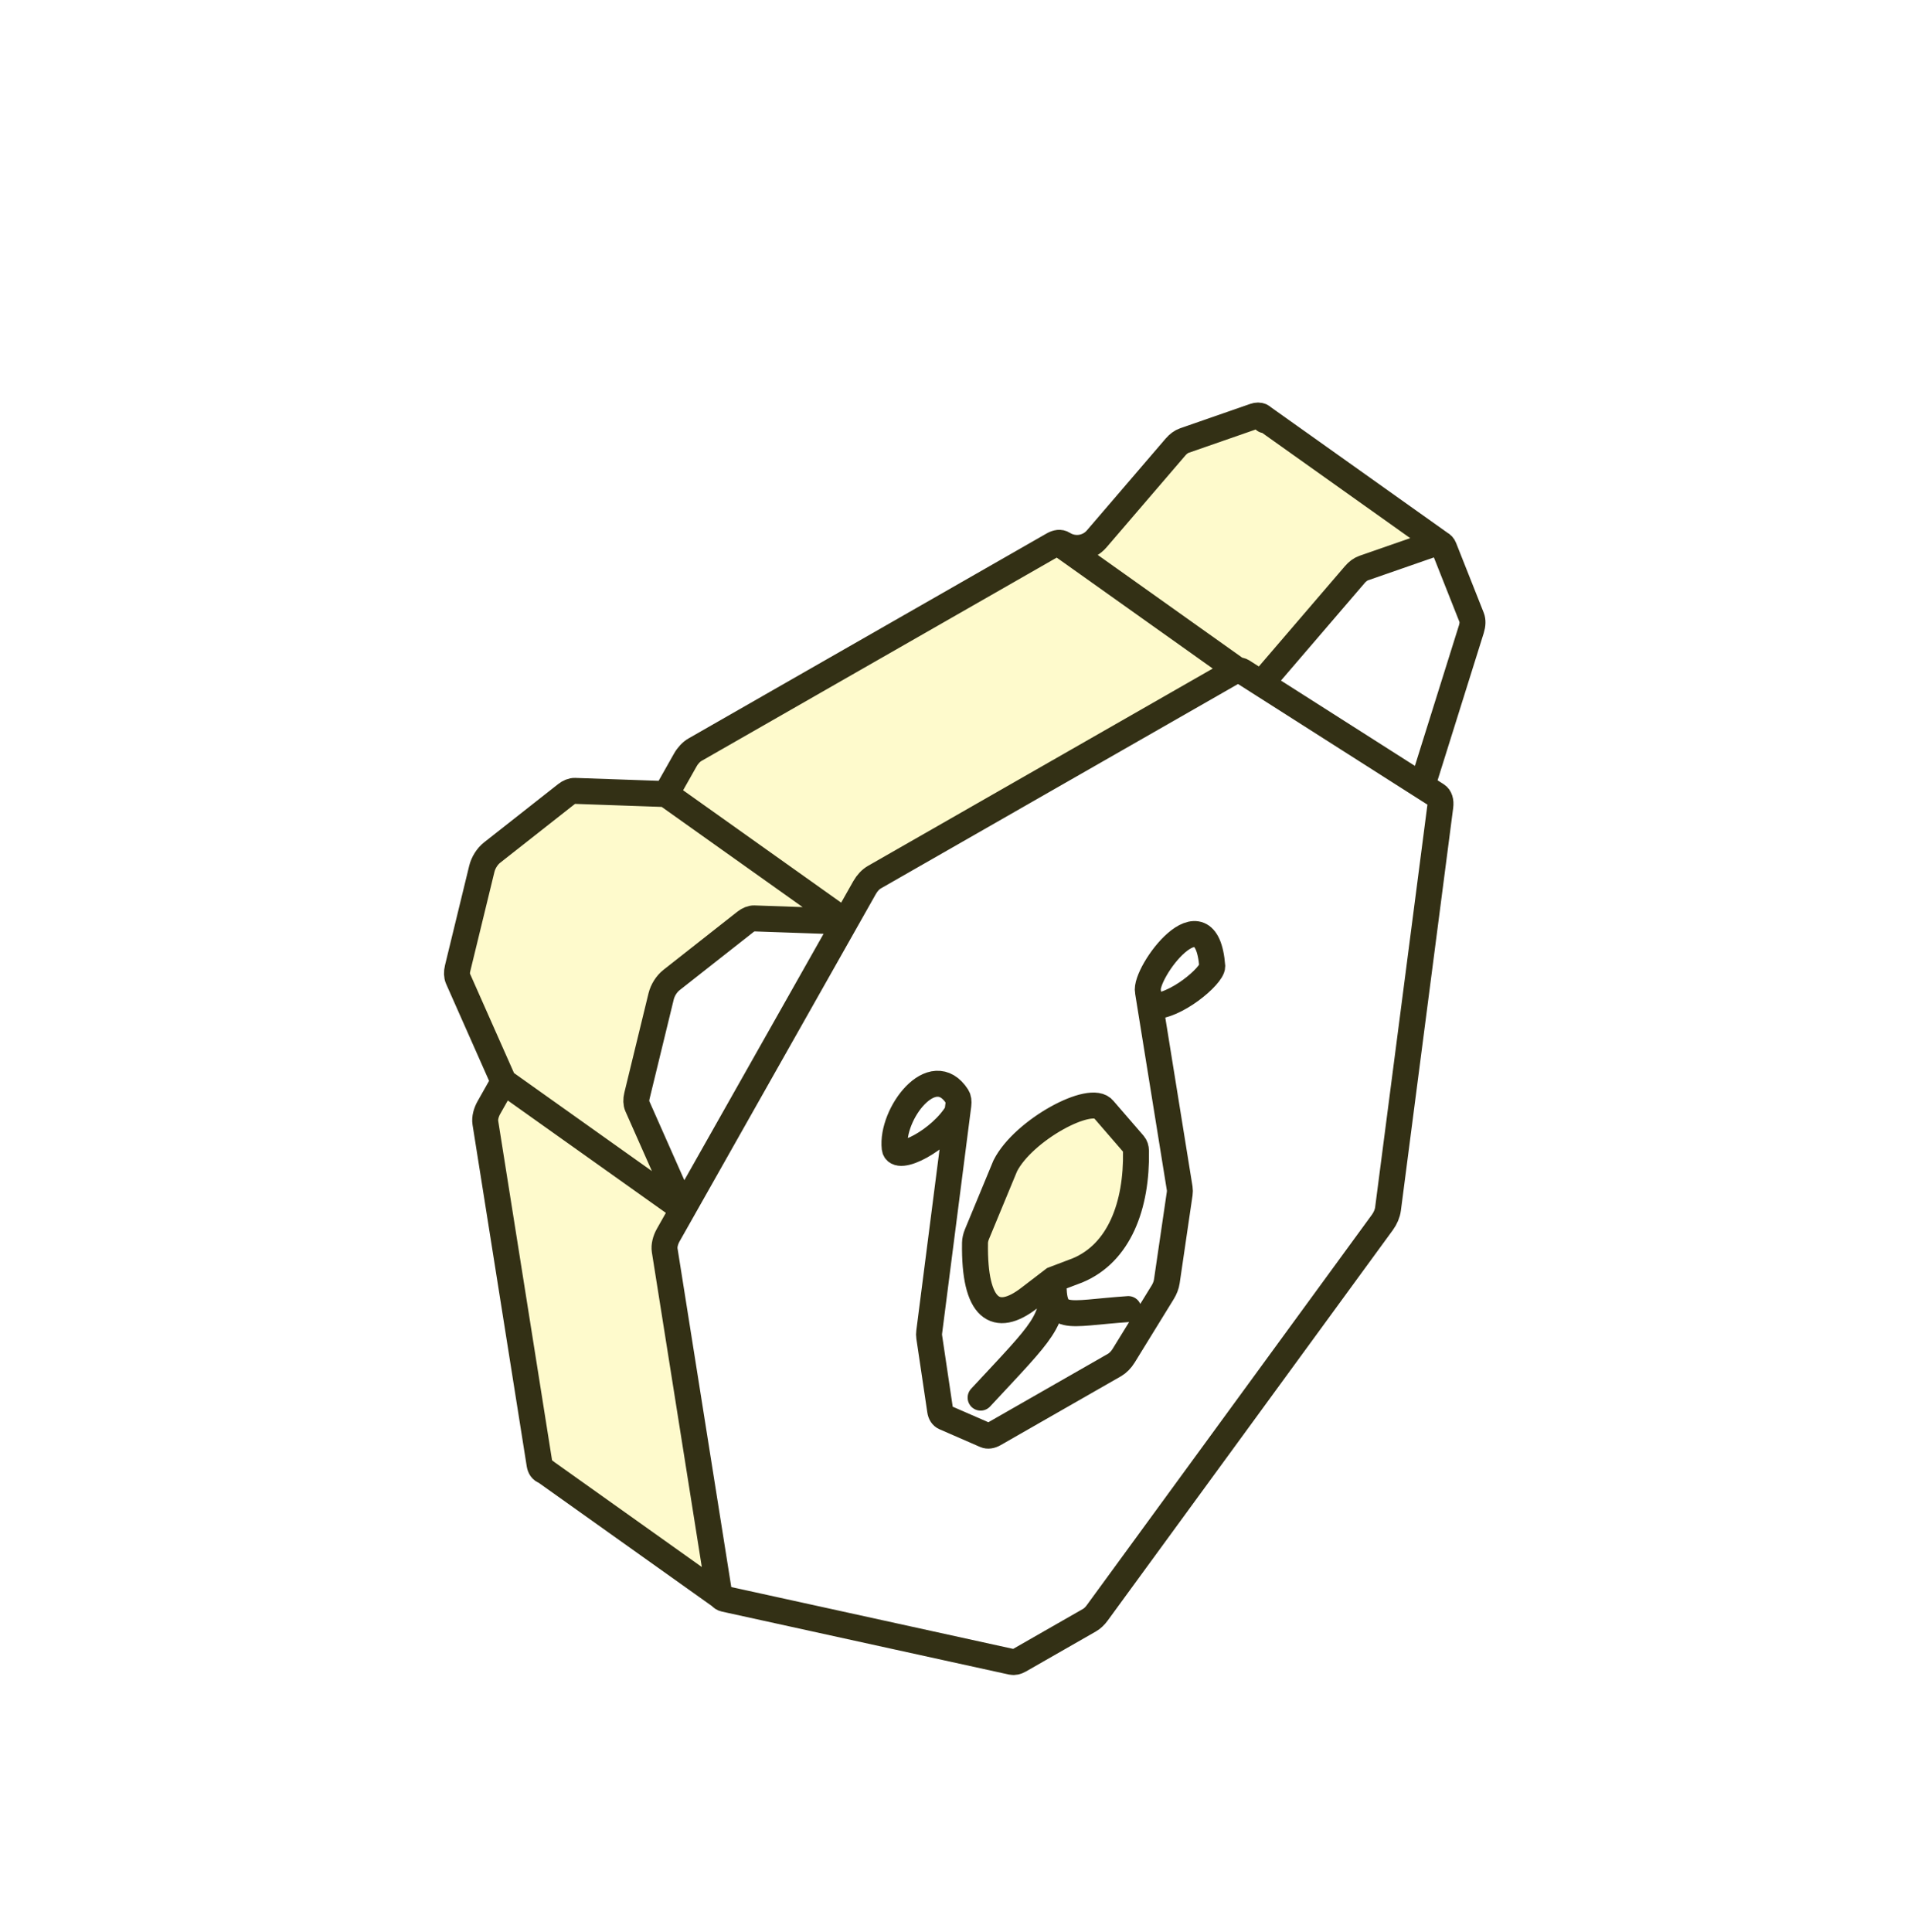 <svg width="92" height="93" viewBox="0 0 92 93" fill="none" xmlns="http://www.w3.org/2000/svg">
<g filter="url(#filter0_d_2620_19274)">
<path d="M36.308 40.206L40.699 40.359L32.065 34.221L27.675 34.068C27.545 34.064 27.395 34.123 27.251 34.237L23.694 37.035C23.459 37.219 23.268 37.522 23.195 37.823L22.032 42.603C21.985 42.796 21.99 42.973 22.047 43.102L24.244 48.059L32.878 54.197L30.681 49.24C30.624 49.111 30.618 48.934 30.665 48.741L31.828 43.961C31.901 43.66 32.093 43.357 32.327 43.173L34.105 41.774L35.884 40.375C36.029 40.261 36.178 40.202 36.308 40.206Z" fill="#FEFACC"/>
<path d="M34.61 72.625L32 56.182C31.983 56.075 31.991 55.952 32.021 55.825C32.05 55.701 32.101 55.571 32.171 55.447L32.878 54.197L24.244 48.059L23.538 49.309C23.47 49.429 23.42 49.555 23.39 49.676C23.358 49.807 23.349 49.933 23.367 50.044L24.672 58.265L25.976 66.487C25.989 66.566 26.015 66.634 26.052 66.688L26.235 66.818L34.694 72.838C34.652 72.783 34.623 72.711 34.61 72.625Z" fill="#FEFACC"/>
<path d="M42.094 38.222L59.339 28.354C59.425 28.304 59.51 28.276 59.587 28.268L50.953 22.13C50.875 22.138 50.792 22.166 50.706 22.215L33.461 32.084C33.283 32.186 33.113 32.366 32.991 32.583L32.065 34.221L40.699 40.359L41.624 38.721C41.747 38.504 41.916 38.324 42.094 38.222Z" fill="#FEFACC"/>
<path d="M59.812 28.316L60.725 28.898L65.223 23.657C65.353 23.505 65.503 23.395 65.647 23.345L69.034 22.168C69.151 22.127 69.257 22.129 69.343 22.168L60.804 16.097L60.71 16.03C60.624 15.991 60.517 15.989 60.4 16.03L57.014 17.207C56.87 17.257 56.72 17.367 56.59 17.519L52.798 21.938C52.393 22.41 51.703 22.512 51.178 22.178C51.114 22.137 51.037 22.121 50.953 22.13L59.587 28.268C59.671 28.26 59.748 28.276 59.812 28.316Z" fill="#FEFACC"/>
<path fill-rule="evenodd" clip-rule="evenodd" d="M32 56.182L34.61 72.625C34.623 72.711 34.652 72.783 34.694 72.838C34.741 72.901 34.805 72.942 34.881 72.959L48.711 75.992C48.819 76.016 48.948 75.988 49.081 75.912L52.447 73.986C52.58 73.91 52.71 73.789 52.819 73.639L66.551 54.837C66.696 54.639 66.794 54.405 66.822 54.19L69.34 34.809C69.372 34.562 69.309 34.365 69.17 34.276L68.469 33.83L70.834 26.286C70.902 26.071 70.907 25.869 70.849 25.722L69.518 22.363C69.481 22.269 69.42 22.203 69.343 22.168C69.257 22.129 69.151 22.127 69.034 22.168L65.647 23.345C65.503 23.395 65.353 23.505 65.223 23.657L60.725 28.898L59.812 28.316C59.748 28.276 59.671 28.26 59.587 28.268C59.51 28.276 59.425 28.304 59.339 28.354L42.094 38.222C41.916 38.324 41.747 38.504 41.624 38.721L40.699 40.359L36.308 40.206C36.178 40.202 36.029 40.261 35.884 40.375L34.105 41.774L32.327 43.173C32.093 43.357 31.901 43.66 31.828 43.961L30.665 48.741C30.618 48.934 30.624 49.111 30.681 49.24L32.878 54.197L32.171 55.447C32.101 55.571 32.05 55.701 32.021 55.825C31.991 55.952 31.983 56.075 32 56.182ZM51.878 57.146L50.717 57.587L49.556 58.475C47.944 59.725 46.89 59.05 46.939 55.825C46.941 55.694 46.975 55.546 47.035 55.401L48.395 52.117C49.266 50.392 52.555 48.621 53.136 49.404L54.583 51.077C54.649 51.153 54.687 51.264 54.689 51.398C54.737 54.042 53.876 56.312 51.878 57.146Z" fill="white"/>
<path d="M50.717 57.587L51.878 57.146C53.876 56.312 54.737 54.042 54.689 51.398C54.687 51.264 54.649 51.153 54.583 51.077L53.136 49.404C52.555 48.621 49.266 50.392 48.395 52.117L47.035 55.401C46.975 55.546 46.941 55.694 46.939 55.825C46.89 59.05 47.944 59.725 49.556 58.475L50.717 57.587Z" fill="#FEFACC"/>
<path d="M40.699 40.359L41.624 38.721C41.747 38.504 41.916 38.324 42.094 38.222L59.339 28.354C59.425 28.304 59.51 28.276 59.587 28.268M40.699 40.359L36.308 40.206C36.178 40.202 36.029 40.261 35.884 40.375L34.105 41.774L32.327 43.173C32.093 43.357 31.901 43.66 31.828 43.961L30.665 48.741C30.618 48.934 30.624 49.111 30.681 49.24L32.878 54.197M40.699 40.359L32.878 54.197M40.699 40.359L32.065 34.221M32.878 54.197L32.171 55.447C32.101 55.571 32.05 55.701 32.021 55.825C31.991 55.952 31.983 56.075 32 56.182L34.61 72.625C34.623 72.711 34.652 72.783 34.694 72.838M32.878 54.197L24.244 48.059M60.725 28.898L59.812 28.316C59.748 28.276 59.671 28.26 59.587 28.268M60.725 28.898L65.223 23.657C65.353 23.505 65.503 23.395 65.647 23.345L69.034 22.168C69.151 22.127 69.257 22.129 69.343 22.168M60.725 28.898L68.469 33.83M68.469 33.83L69.17 34.276C69.309 34.365 69.372 34.562 69.34 34.809L66.822 54.19C66.794 54.405 66.696 54.639 66.551 54.837L52.819 73.639C52.71 73.789 52.58 73.91 52.447 73.986L49.081 75.912C48.948 75.988 48.819 76.016 48.711 75.992L34.881 72.959C34.805 72.942 34.741 72.901 34.694 72.838M68.469 33.83L70.834 26.286C70.902 26.071 70.907 25.869 70.849 25.722L69.518 22.363C69.481 22.269 69.42 22.203 69.343 22.168M55.38 44.441L56.793 53.201C56.806 53.279 56.805 53.366 56.792 53.459L56.174 57.675C56.149 57.848 56.079 58.034 55.974 58.203L54.096 61.253C53.976 61.448 53.819 61.608 53.656 61.702L47.866 65.015C47.708 65.106 47.555 65.127 47.436 65.075L45.474 64.22C45.361 64.171 45.285 64.057 45.262 63.899L44.734 60.347C44.723 60.276 44.723 60.198 44.734 60.115L46.092 49.533M55.38 44.441L55.265 43.727C55.071 42.834 58.071 38.777 58.361 42.512C58.361 42.958 56.568 44.513 55.38 44.441ZM46.092 49.533L46.138 49.178C46.158 49.017 46.14 48.874 46.078 48.777C44.9 46.952 42.885 49.631 43.073 51.261C43.158 51.993 45.299 50.879 46.092 49.533ZM50.717 57.587C50.698 59.694 51.225 59.222 54.321 59.011M50.717 57.587C50.698 59.693 50.305 59.941 47.209 63.273M50.717 57.587L51.878 57.146C53.876 56.312 54.737 54.042 54.689 51.398C54.687 51.264 54.649 51.153 54.583 51.077L53.136 49.404C52.555 48.621 49.266 50.392 48.395 52.117L47.035 55.401C46.975 55.546 46.941 55.694 46.939 55.825C46.89 59.05 47.944 59.725 49.556 58.475L50.717 57.587ZM26.248 66.821C26.243 66.82 26.239 66.819 26.235 66.818M32.065 34.221L32.991 32.583C33.113 32.366 33.283 32.186 33.461 32.084L50.706 22.215C50.792 22.166 50.875 22.138 50.953 22.13M32.065 34.221L27.675 34.068C27.545 34.064 27.395 34.123 27.251 34.237L23.694 37.035C23.459 37.219 23.268 37.522 23.195 37.823L22.032 42.603C21.985 42.796 21.99 42.973 22.047 43.102L24.244 48.059M24.244 48.059L23.538 49.309C23.47 49.429 23.42 49.555 23.39 49.676C23.358 49.807 23.349 49.933 23.367 50.044L24.672 58.265L25.976 66.487C25.989 66.566 26.015 66.634 26.052 66.688M60.885 16.225C60.864 16.174 60.837 16.131 60.804 16.097M34.694 72.838L26.235 66.818M26.052 66.688L26.235 66.818M26.052 66.688C26.097 66.753 26.159 66.798 26.235 66.818M59.587 28.268L50.953 22.13M50.953 22.13C51.037 22.121 51.114 22.137 51.178 22.178V22.178C51.703 22.512 52.393 22.41 52.798 21.938L56.59 17.519C56.72 17.367 56.87 17.257 57.014 17.207L60.4 16.03C60.517 15.989 60.624 15.991 60.71 16.03M60.71 16.03L60.804 16.097M60.71 16.03C60.745 16.046 60.777 16.069 60.804 16.097M69.343 22.168L60.804 16.097" stroke="#333015" stroke-width="1.25" stroke-linecap="round"/>
</g>
<defs>
<filter id="filter0_d_2620_19274" x="9.375" y="7.375" width="74.139" height="85.25" filterUnits="userSpaceOnUse" color-interpolation-filters="sRGB">
<feFlood flood-opacity="0" result="BackgroundImageFix"/>
<feColorMatrix in="SourceAlpha" type="matrix" values="0 0 0 0 0 0 0 0 0 0 0 0 0 0 0 0 0 0 127 0" result="hardAlpha"/>
<feOffset dy="4"/>
<feGaussianBlur stdDeviation="6"/>
<feComposite in2="hardAlpha" operator="out"/>
<feColorMatrix type="matrix" values="0 0 0 0 0 0 0 0 0 0 0 0 0 0 0 0 0 0 0.25 0"/>
<feBlend mode="normal" in2="BackgroundImageFix" result="effect1_dropShadow_2620_19274"/>
<feBlend mode="normal" in="SourceGraphic" in2="effect1_dropShadow_2620_19274" result="shape"/>
</filter>
</defs>
</svg>
